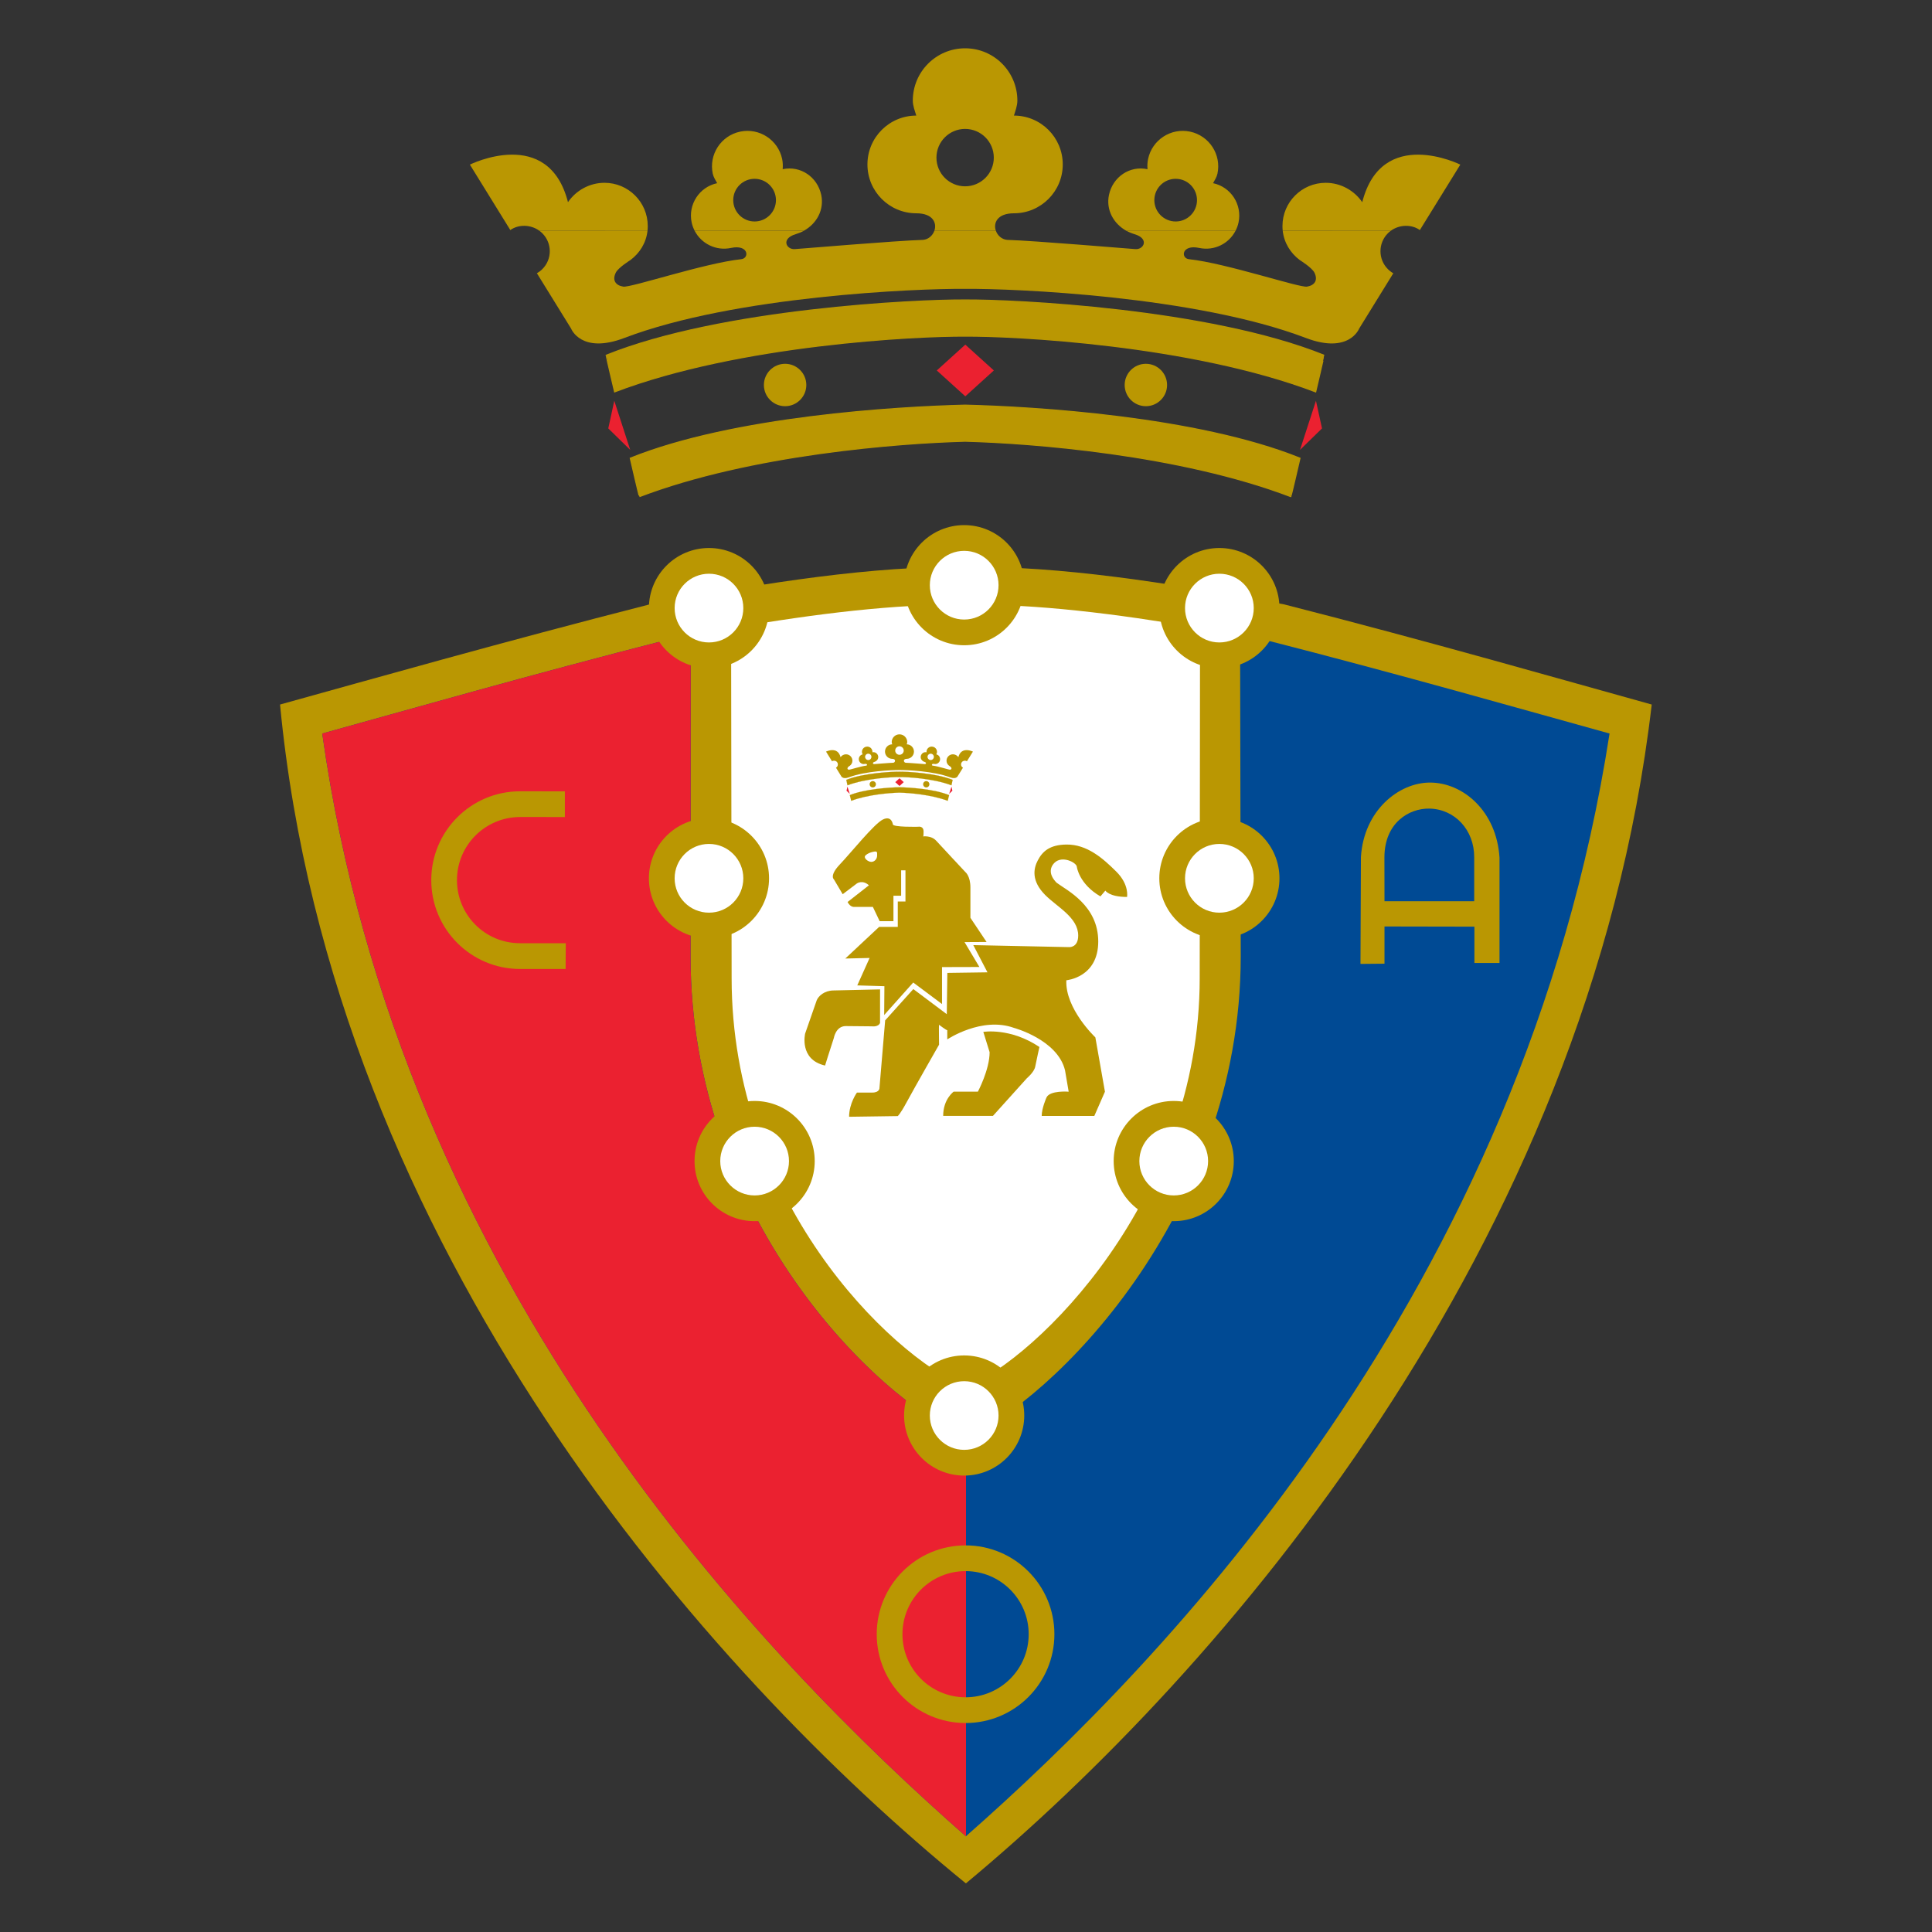 <?xml version="1.0" encoding="UTF-8" standalone="no"?>
<svg
   xmlns:dc="http://purl.org/dc/elements/1.1/"
   xmlns:cc="http://creativecommons.org/ns#"
   xmlns:rdf="http://www.w3.org/1999/02/22-rdf-syntax-ns#"
   xmlns:svg="http://www.w3.org/2000/svg"
   xmlns="http://www.w3.org/2000/svg"
   xmlns:sodipodi="http://sodipodi.sourceforge.net/DTD/sodipodi-0.dtd"
   xmlns:inkscape="http://www.inkscape.org/namespaces/inkscape"
   width="1000"
   height="1000"
   viewBox="0 0 750 750"
   version="1.1"
   id="svg118"
   sodipodi:docname="Club Atlético Osasuna.svg"
   inkscape:version="1.0.1 (3bc2e813f5, 2020-09-07)">
  <rect x="0" y="0" width="750" height="750" fill="#333333" stroke="none"/>
  <sodipodi:namedview
     pagecolor="#ffffff"
     bordercolor="#666666"
     borderopacity="1"
     objecttolerance="10"
     gridtolerance="10"
     guidetolerance="10"
     inkscape:pageopacity="0"
     inkscape:pageshadow="2"
     inkscape:window-width="1920"
     inkscape:window-height="1017"
     id="namedview120"
     showgrid="false"
     units="px"
     inkscape:zoom="0.845"
     inkscape:cx="500"
     inkscape:cy="500"
     inkscape:window-x="-8"
     inkscape:window-y="-8"
     inkscape:window-maximized="1"
     inkscape:current-layer="svg118" />
  <defs
     id="defs11">
    <clipPath
       id="clip1">
      <path
         d="M 0,81 H 215.32 V 288.059 H 0 Z m 0,0"
         id="path2" />
    </clipPath>
    <clipPath
       id="clip2">
      <path
         d="M 6,92 H 108 V 281 H 6 Z m 0,0"
         id="path5" />
    </clipPath>
    <clipPath
       id="clip3">
      <path
         d="m 150.805,142.547 c 0,40.746 -29.977,70.062 -43.168,75.5 -14.43,-6.223 -43.195,-34.754 -43.195,-75.5 l 0.023,-50.398 c -1.203,0.215 -2.352,0.434 -3.543,0.656 C 39.488,98.273 19.539,103.988 6.625,107.559 c 12.227,86.934 69.812,145.629 101.035,173.109 31.223,-27.48 87.496,-85.605 101.039,-173.109 -12.914,-3.57 -32.867,-9.285 -54.301,-14.754 -1.238,-0.23 -2.473,-0.465 -3.695,-0.688 z m 0,0"
         id="path8" />
    </clipPath>
  </defs>
  <g
     id="surface1"
     transform="matrix(2.473,0,0,2.473,108.711,18.76)">
    <g
       clip-path="url(#clip1)"
       clip-rule="nonzero"
       id="g15">
      <path
         style="fill:#ba9702;fill-opacity:1;fill-rule:nonzero;stroke:none"
         d="m 107.734,81.402 c 14.676,-0.145 31.219,2.387 49.887,5.887 22.836,5.828 43.941,11.906 57.699,15.719 -9.957,85.496 -67.75,151.902 -107.66,185.051 C 67.156,255.07 8.18,188.504 0,103.008 13.762,99.195 35.172,93.117 58.012,87.289 c 18.672,-3.5 35.043,-6.031 49.723,-5.887"
         id="path13" />
    </g>
    <path
       style="fill:#ffffff;fill-opacity:1;fill-rule:nonzero;stroke:none"
       d="m 70.805,91.027 c 13.504,-2.312 25.723,-3.809 36.852,-3.695 11.102,-0.113 23.285,1.379 36.758,3.676 l -0.051,54.965 c 0,34.664 -25.504,59.613 -36.73,64.238 -12.277,-5.297 -36.746,-29.574 -36.746,-64.238 l -0.082,-54.945"
       id="path17" />
    <path
       style="fill:#004a94;fill-opacity:1;fill-rule:nonzero;stroke:none"
       d="m 150.703,92.117 c 1.223,0.227 2.457,0.457 3.695,0.688 21.438,5.469 41.387,11.184 54.301,14.754 C 195.156,195.062 138.883,253.188 107.66,280.668 76.438,253.188 18.852,194.492 6.625,107.559 c 12.914,-3.57 32.863,-9.285 54.297,-14.754 1.191,-0.223 2.34,-0.441 3.543,-0.656 l -0.023,50.398 c 0,40.742 28.762,69.277 43.195,75.5 13.191,-5.438 43.168,-34.758 43.168,-75.5 l -0.102,-50.43"
       id="path19" />
    <g
       clip-path="url(#clip2)"
       clip-rule="nonzero"
       id="g25">
      <g
         clip-path="url(#clip3)"
         clip-rule="nonzero"
         id="g23">
        <path
           style="fill:#eb2130;fill-opacity:1;fill-rule:nonzero;stroke:none"
           d="M 6.625,280.668 H 107.68 V 92.117 H 6.625 Z m 0,0"
           id="path21" />
      </g>
    </g>
    <path
       style="fill:#ba9702;fill-opacity:1;fill-rule:nonzero;stroke:none"
       d="m 97.961,214.613 c 0,-5.207 4.223,-9.43 9.434,-9.43 5.207,0 9.426,4.223 9.426,9.43 0,5.207 -4.219,9.43 -9.426,9.43 -5.211,0 -9.434,-4.223 -9.434,-9.43"
       id="path27" />
    <path
       style="fill:#ffffff;fill-opacity:1;fill-rule:nonzero;stroke:none"
       d="m 102,214.613 c 0,-2.973 2.414,-5.387 5.395,-5.387 2.977,0 5.391,2.414 5.391,5.387 0,2.977 -2.414,5.391 -5.391,5.391 -2.98,0 -5.395,-2.414 -5.395,-5.391"
       id="path29" />
    <path
       style="fill:#ba9702;fill-opacity:1;fill-rule:nonzero;stroke:none"
       d="m 138.023,130.285 c 0,-5.203 4.219,-9.43 9.426,-9.43 5.211,0 9.434,4.227 9.434,9.43 0,5.211 -4.223,9.434 -9.434,9.434 -5.207,0 -9.426,-4.223 -9.426,-9.434"
       id="path31" />
    <path
       style="fill:#ffffff;fill-opacity:1;fill-rule:nonzero;stroke:none"
       d="m 142.059,130.285 c 0,-2.977 2.414,-5.395 5.391,-5.395 2.98,0 5.398,2.418 5.398,5.395 0,2.98 -2.418,5.395 -5.398,5.395 -2.977,0 -5.391,-2.414 -5.391,-5.395"
       id="path33" />
    <path
       style="fill:#ba9702;fill-opacity:1;fill-rule:nonzero;stroke:none"
       d="m 57.902,130.285 c 0,-5.203 4.219,-9.43 9.43,-9.43 5.207,0 9.43,4.227 9.43,9.43 0,5.211 -4.223,9.434 -9.43,9.434 -5.211,0 -9.43,-4.223 -9.43,-9.434"
       id="path35" />
    <path
       style="fill:#ffffff;fill-opacity:1;fill-rule:nonzero;stroke:none"
       d="m 61.941,130.285 c 0,-2.977 2.41,-5.395 5.391,-5.395 2.98,0 5.391,2.418 5.391,5.395 0,2.98 -2.41,5.395 -5.391,5.395 -2.98,0 -5.391,-2.414 -5.391,-5.395"
       id="path37" />
    <path
       style="fill:#ba9702;fill-opacity:1;fill-rule:nonzero;stroke:none"
       d="m 130.859,174.676 c 0,-5.207 4.219,-9.438 9.43,-9.438 5.207,0 9.426,4.23 9.426,9.438 0,5.211 -4.219,9.43 -9.426,9.43 -5.211,0 -9.43,-4.219 -9.43,-9.43"
       id="path39" />
    <path
       style="fill:#ffffff;fill-opacity:1;fill-rule:nonzero;stroke:none"
       d="m 134.891,174.676 c 0,-2.98 2.418,-5.395 5.398,-5.395 2.977,0 5.391,2.414 5.391,5.395 0,2.977 -2.414,5.391 -5.391,5.391 -2.98,0 -5.398,-2.414 -5.398,-5.391"
       id="path41" />
    <path
       style="fill:#ba9702;fill-opacity:1;fill-rule:nonzero;stroke:none"
       d="m 65.066,174.676 c 0,-5.207 4.219,-9.438 9.43,-9.438 5.211,0 9.434,4.23 9.434,9.438 0,5.211 -4.223,9.43 -9.434,9.43 -5.211,0 -9.43,-4.219 -9.43,-9.43"
       id="path43" />
    <path
       style="fill:#ffffff;fill-opacity:1;fill-rule:nonzero;stroke:none"
       d="m 69.102,174.676 c 0,-2.98 2.418,-5.395 5.395,-5.395 2.977,0 5.395,2.414 5.395,5.395 0,2.977 -2.418,5.391 -5.395,5.391 -2.977,0 -5.395,-2.414 -5.395,-5.391"
       id="path45" />
    <path
       style="fill:#ba9702;fill-opacity:1;fill-rule:nonzero;stroke:none"
       d="m 138.023,87.867 c 0,-5.207 4.219,-9.43 9.426,-9.43 5.211,0 9.434,4.223 9.434,9.43 0,5.207 -4.223,9.43 -9.434,9.43 -5.207,0 -9.426,-4.223 -9.426,-9.43"
       id="path47" />
    <path
       style="fill:#ffffff;fill-opacity:1;fill-rule:nonzero;stroke:none"
       d="m 142.059,87.867 c 0,-2.977 2.414,-5.391 5.391,-5.391 2.98,0 5.398,2.414 5.398,5.391 0,2.98 -2.418,5.395 -5.398,5.395 -2.977,0 -5.391,-2.414 -5.391,-5.395"
       id="path49" />
    <path
       style="fill:#ba9702;fill-opacity:1;fill-rule:nonzero;stroke:none"
       d="m 57.902,87.867 c 0,-5.207 4.219,-9.43 9.43,-9.43 5.207,0 9.43,4.223 9.43,9.43 0,5.207 -4.223,9.43 -9.43,9.43 -5.211,0 -9.43,-4.223 -9.43,-9.43"
       id="path51" />
    <path
       style="fill:#ffffff;fill-opacity:1;fill-rule:nonzero;stroke:none"
       d="m 61.941,87.867 c 0,-2.977 2.41,-5.391 5.391,-5.391 2.98,0 5.391,2.414 5.391,5.391 0,2.98 -2.41,5.395 -5.391,5.395 -2.98,0 -5.391,-2.414 -5.391,-5.395"
       id="path53" />
    <path
       style="fill:#ba9702;fill-opacity:1;fill-rule:nonzero;stroke:none"
       d="m 97.961,84.273 c 0,-5.207 4.223,-9.43 9.434,-9.43 5.207,0 9.426,4.223 9.426,9.43 0,5.211 -4.219,9.43 -9.426,9.43 -5.211,0 -9.434,-4.219 -9.434,-9.43"
       id="path55" />
    <path
       style="fill:#ffffff;fill-opacity:1;fill-rule:nonzero;stroke:none"
       d="m 102,84.273 c 0,-2.977 2.414,-5.391 5.395,-5.391 2.977,0 5.391,2.414 5.391,5.391 0,2.98 -2.414,5.395 -5.391,5.395 -2.98,0 -5.395,-2.414 -5.395,-5.395"
       id="path57" />
    <path
       style="fill:#ba9702;fill-opacity:1;fill-rule:nonzero;stroke:none"
       d="m 94.188,147.723 c 0,0 -5.867,0.137 -7.363,0.168 -1.367,0.035 -2.297,0.852 -2.578,1.539 l -1.82,5.227 c 0,0 -0.984,4.086 3.129,5.02 0,0 0.723,-2.352 1.375,-4.32 0,0 0.305,-1.875 1.875,-1.875 l 4.117,0.039 c 0,0 0.98,0.145 1.262,-0.531 l 0.004,-5.266"
       id="path59" />
    <path
       style="fill:#ba9702;fill-opacity:1;fill-rule:nonzero;stroke:none"
       d="m 94.988,152.586 -0.891,10.582 c 0,0 0.074,0.754 -1.156,0.754 h -2.383 c 0,0 -1.23,1.684 -1.23,3.797 l 7.633,-0.109 c 0,0 0.336,-0.211 1.363,-2.109 1.379,-2.543 5.125,-9.098 5.125,-9.098 0,0 -0.039,-2.992 -0.008,-3.129 0,0 1.09,0.832 1.297,0.859 v 1.441 c 0,0 5.402,-3.629 10.457,-1.812 0,0 6.883,1.848 8.031,6.68 l 0.57,3.34 c 0,0 -2.973,-0.246 -3.488,0.922 0,0 -0.746,1.668 -0.746,2.879 h 8.262 l 1.664,-3.801 -1.504,-8.527 c 0,0 -4.758,-4.488 -4.555,-8.965 0,0 5.008,-0.41 5.008,-6.082 0,-5.676 -4.941,-8.043 -6.52,-9.215 -1.223,-1.223 -1.137,-2.355 -0.352,-3.141 1.215,-1.215 3.516,-0.016 3.516,0.656 0,0 0.344,2.676 3.699,4.617 l 0.773,-0.91 c 0,0 0.586,0.996 3.406,0.996 0,0 0.379,-1.938 -1.703,-3.992 -2.074,-2.059 -4.578,-4.281 -7.828,-4.234 -2.59,0.035 -3.727,1.055 -4.473,2.469 -0.695,1.309 -1.047,3.246 1.168,5.465 1.91,1.906 5.168,3.527 5.168,6.352 0,1.934 -1.438,1.816 -1.438,1.816 l -15.031,-0.316 2.227,4.273 -6.301,0.09 -0.086,6.48 -5.254,-3.941 -4.422,4.914"
       id="path61" />
    <path
       style="fill:#ba9702;fill-opacity:1;fill-rule:nonzero;stroke:none"
       d="m 110.395,154.398 c 0,0 4.199,-0.723 8.809,2.367 0,0 -0.41,1.816 -0.66,3.086 -0.168,0.871 -1.316,1.824 -1.316,1.824 l -5.32,5.906 h -7.812 c 0,-2.641 1.641,-3.801 1.641,-3.801 h 3.805 c 0,0 1.844,-3.453 1.844,-6.199 l -0.988,-3.184"
       id="path63" />
    <path
       style="fill:#ba9702;fill-opacity:1;fill-rule:evenodd;stroke:none"
       d="m 90.551,131.094 -2.23,1.688 -1.371,-2.316 c 0,0 -0.781,-0.574 0.941,-2.379 1.723,-1.805 5.371,-6.371 6.75,-7.035 1.379,-0.668 1.555,0.758 1.555,0.758 0,0.477 3.957,0.383 3.957,0.383 0,0 0.867,-0.191 0.867,0.758 0,0.949 -0.09,0.762 -0.09,0.762 0,0 1.289,-0.188 2.07,0.672 0.773,0.852 4.598,4.938 4.598,4.938 0,0 0.773,0.605 0.773,2.414 v 4.75 l 2.535,3.793 -3.457,0.019 2.332,3.906 -5.867,0.016 v 5.801 l -4.52,-3.379 -4.559,5.105 0.035,-4.527 -4.258,-0.125 1.934,-4.305 -3.812,0.086 5.309,-4.965 h 2.926 v -3.988 h 1.207 v -4.887 h -0.68 v 3.984 h -1.207 v 3.992 H 94.125 l -1.066,-2.238 h -2.926 c 0,0 -0.613,0.082 -1.043,-0.77 l 3.352,-2.621 c -1.016,-0.918 -1.891,-0.289 -1.891,-0.289"
       id="path65" />
    <path
       style="fill:#ffffff;fill-opacity:1;fill-rule:nonzero;stroke:none"
       d="m 91.902,126.695 c 0.082,-0.082 0.398,-0.352 0.883,-0.488 1.035,-0.293 0.945,-0.07 0.945,0.488 0,0.562 -0.41,1.012 -0.918,1.012 -0.5,0 -1.309,-0.617 -0.91,-1.012"
       id="path67" />
    <path
       style="fill:#eb2130;fill-opacity:1;fill-rule:nonzero;stroke:none"
       d="m 97.238,114.586 0.668,0.602 -0.668,0.602 -0.664,-0.602 z m 0,0"
       id="path69" />
    <path
       style="fill:#ba9702;fill-opacity:1;fill-rule:nonzero;stroke:none"
       d="m 100.949,115.523 c 0,-0.273 0.219,-0.492 0.492,-0.492 0.273,0 0.492,0.219 0.492,0.492 0,0.273 -0.219,0.496 -0.492,0.496 -0.273,0 -0.492,-0.223 -0.492,-0.496"
       id="path71" />
    <path
       style="fill:#ba9702;fill-opacity:1;fill-rule:nonzero;stroke:none"
       d="m 92.547,115.523 c 0,-0.273 0.227,-0.492 0.496,-0.492 0.273,0 0.496,0.219 0.496,0.492 0,0.273 -0.223,0.496 -0.496,0.496 -0.27,0 -0.496,-0.223 -0.496,-0.496"
       id="path73" />
    <path
       style="fill:#eb2130;fill-opacity:1;fill-rule:evenodd;stroke:none"
       d="m 105.402,115.895 0.137,0.641 -0.508,0.504"
       id="path75" />
    <path
       style="fill:#eb2130;fill-opacity:1;fill-rule:evenodd;stroke:none"
       d="m 89.066,115.895 -0.141,0.641 0.516,0.504"
       id="path77" />
    <path
       style="fill:#ba9702;fill-opacity:1;fill-rule:nonzero;stroke:none"
       d="m 97.234,116.832 c 1.523,0.043 4.988,0.305 7.582,1.289 0.004,0.004 0.211,-0.891 0.211,-0.891 -2.402,-0.973 -6.187,-1.195 -7.793,-1.238 -1.602,0.043 -5.391,0.266 -7.793,1.238 0,0 0.203,0.895 0.211,0.891 2.59,-0.984 6.059,-1.246 7.582,-1.289"
       id="path79" />
    <path
       style="fill:none;stroke:#ba9702;stroke-width:0.22;stroke-linecap:butt;stroke-linejoin:miter;stroke-miterlimit:3.864;stroke-opacity:1"
       d="m 972.344,1712.28 c 15.234,-0.43 49.883,-3.047 75.82,-12.891 0.039,-0.039 2.109,8.906 2.109,8.906 -24.023,9.727 -61.875,11.953 -77.93,12.383 -16.016,-0.43 -53.906,-2.656 -77.93,-12.383 0,0 2.031,-8.945 2.109,-8.906 25.898,9.844 60.586,12.461 75.82,12.891 z m 0,0"
       transform="matrix(0.1,0,0,-0.1,0,288.06)"
       id="path81" />
    <path
       style="fill:#ba9702;fill-opacity:1;fill-rule:nonzero;stroke:none"
       d="m 97.234,114.391 c 1.105,-0.016 5.25,0.184 8.156,1.293 0,0 0.207,-0.848 0.199,-0.848 -2.684,-1.082 -7.227,-1.297 -8.355,-1.285 -1.125,-0.012 -5.672,0.203 -8.352,1.285 -0.008,0 0.191,0.848 0.191,0.848 2.91,-1.109 7.059,-1.309 8.16,-1.293"
       id="path83" />
    <path
       style="fill:none;stroke:#ba9702;stroke-width:0.22;stroke-linecap:butt;stroke-linejoin:miter;stroke-miterlimit:3.864;stroke-opacity:1"
       d="m 972.344,1736.694 c 11.055,0.156 52.5,-1.836 81.562,-12.93 0,0 2.07,8.476 1.992,8.476 -26.836,10.82 -72.266,12.969 -83.555,12.852 -11.25,0.117 -56.719,-2.031 -83.516,-12.852 -0.078,0 1.914,-8.476 1.914,-8.476 29.102,11.094 70.586,13.086 81.602,12.93 z m 0,0"
       transform="matrix(0.1,0,0,-0.1,0,288.06)"
       id="path85" />
    <path
       style="fill:#ba9702;fill-opacity:1;fill-rule:evenodd;stroke:none"
       d="m 97.234,113.289 c -1.133,-0.012 -5.363,0.164 -7.93,1.141 -1.012,0.383 -1.242,-0.219 -1.242,-0.219 l -0.793,-1.289 c 0.043,-0.023 0.086,-0.055 0.125,-0.094 0.227,-0.23 0.227,-0.602 0,-0.832 -0.203,-0.203 -0.531,-0.23 -0.746,-0.078 l -0.941,-1.523 c 0,0 1.828,-0.91 2.281,0.875 0.188,-0.27 0.5,-0.449 0.852,-0.449 0.559,0 1.008,0.449 1.008,1.004 0,0.328 -0.156,0.609 -0.406,0.793 0,0 -0.281,0.172 -0.336,0.293 -0.09,0.18 -0.008,0.293 0.172,0.328 0.18,0.027 1.883,-0.551 2.746,-0.641 0.191,-0.019 0.176,-0.348 -0.242,-0.266 -0.414,0.094 -0.824,-0.176 -0.914,-0.59 -0.086,-0.418 0.176,-0.828 0.594,-0.914 -0.031,-0.07 -0.082,-0.141 -0.102,-0.223 -0.09,-0.445 0.195,-0.883 0.637,-0.973 0.449,-0.102 0.887,0.184 0.977,0.633 0.02,0.082 0.023,0.16 0.012,0.238 0.418,-0.09 0.809,0.18 0.902,0.598 0.086,0.418 -0.191,0.793 -0.594,0.914 -0.355,0.105 -0.219,0.363 -0.027,0.344 0.141,-0.008 2.367,-0.195 2.992,-0.211 0.328,-0.027 0.469,-0.617 -0.16,-0.617 -0.625,0 -1.137,-0.512 -1.137,-1.137 0,-0.629 0.512,-1.141 1.137,-1.141 -0.035,-0.109 -0.082,-0.23 -0.082,-0.348 0,-0.676 0.547,-1.219 1.219,-1.219 0.672,0 1.219,0.543 1.219,1.219 0,0.117 -0.051,0.238 -0.082,0.348 0.625,0 1.137,0.512 1.137,1.141 0,0.625 -0.512,1.137 -1.137,1.137 -0.633,0 -0.488,0.59 -0.16,0.617 0.629,0.016 2.848,0.203 2.988,0.211 0.195,0.019 0.332,-0.238 -0.023,-0.344 -0.406,-0.121 -0.684,-0.496 -0.594,-0.914 0.094,-0.418 0.48,-0.688 0.898,-0.598 -0.008,-0.078 -0.004,-0.156 0.012,-0.238 0.098,-0.449 0.531,-0.734 0.98,-0.633 0.445,0.09 0.73,0.527 0.637,0.973 -0.019,0.082 -0.066,0.152 -0.102,0.223 0.414,0.086 0.68,0.496 0.59,0.914 -0.09,0.414 -0.5,0.684 -0.914,0.59 -0.414,-0.082 -0.43,0.246 -0.234,0.266 0.859,0.09 2.562,0.668 2.742,0.641 0.18,-0.035 0.262,-0.148 0.172,-0.328 -0.055,-0.121 -0.336,-0.293 -0.336,-0.293 -0.25,-0.184 -0.406,-0.465 -0.406,-0.793 0,-0.555 0.449,-1.004 1.008,-1.004 0.348,0 0.668,0.18 0.848,0.449 0.457,-1.785 2.289,-0.875 2.289,-0.875 l -0.945,1.523 c -0.215,-0.152 -0.543,-0.125 -0.746,0.078 -0.23,0.23 -0.23,0.602 0,0.832 0.039,0.039 0.086,0.07 0.129,0.094 l -0.801,1.289 c 0,0 -0.227,0.602 -1.238,0.219 -2.566,-0.977 -6.793,-1.152 -7.93,-1.141 m 0.668,-3.055 c 0,-0.371 -0.301,-0.672 -0.668,-0.672 -0.371,0 -0.668,0.301 -0.668,0.672 0,0.367 0.297,0.664 0.668,0.664 0.367,0 0.668,-0.297 0.668,-0.664 m -6.062,0.988 c 0,-0.273 0.219,-0.496 0.496,-0.496 0.273,0 0.496,0.223 0.496,0.496 0,0.27 -0.223,0.5 -0.496,0.5 -0.277,0 -0.496,-0.23 -0.496,-0.5 m 9.797,0 c 0,-0.273 0.227,-0.496 0.5,-0.496 0.273,0 0.496,0.223 0.496,0.496 0,0.27 -0.223,0.5 -0.496,0.5 -0.273,0 -0.5,-0.23 -0.5,-0.5"
       id="path87" />
    <path
       style="fill:#eb2130;fill-opacity:1;fill-rule:nonzero;stroke:none"
       d="m 107.57,46.512 4.48,4.055 -4.48,4.059 -4.477,-4.059 z m 0,0"
       id="path89" />
    <path
       style="fill:#ba9702;fill-opacity:1;fill-rule:nonzero;stroke:none"
       d="m 132.586,52.848 c 0,-1.836 1.492,-3.328 3.328,-3.328 1.836,0 3.328,1.492 3.328,3.328 0,1.836 -1.492,3.328 -3.328,3.328 -1.836,0 -3.328,-1.492 -3.328,-3.328"
       id="path91" />
    <path
       style="fill:#ba9702;fill-opacity:1;fill-rule:nonzero;stroke:none"
       d="m 75.953,52.848 c 0,-1.836 1.492,-3.328 3.328,-3.328 1.836,0 3.332,1.492 3.332,3.328 0,1.836 -1.496,3.328 -3.332,3.328 -1.836,0 -3.328,-1.492 -3.328,-3.328"
       id="path93" />
    <path
       style="fill:#eb2130;fill-opacity:1;fill-rule:nonzero;stroke:none"
       d="m 162.613,55.324 0.949,4.34 -3.453,3.371"
       id="path95" />
    <path
       style="fill:#eb2130;fill-opacity:1;fill-rule:nonzero;stroke:none"
       d="m 52.469,55.324 -0.945,4.34 3.445,3.371"
       id="path97" />
    <path
       style="fill:#ba9702;fill-opacity:1;fill-rule:nonzero;stroke:none"
       d="m 107.547,61.672 c 10.266,0.266 33.633,2.027 51.113,8.695 0.051,0.027 1.441,-6.027 1.441,-6.027 -16.211,-6.523 -41.754,-8.055 -52.555,-8.324 -10.809,0.27 -36.355,1.801 -52.566,8.324 0,0 1.391,6.055 1.441,6.027 17.48,-6.668 40.855,-8.43 51.125,-8.695"
       id="path99" />
    <path
       style="fill:none;stroke:#ba9702;stroke-width:1.78;stroke-linecap:butt;stroke-linejoin:miter;stroke-miterlimit:3.864;stroke-opacity:1"
       d="m 1075.469,2263.881 c 102.656,-2.656 336.328,-20.273 511.133,-86.953 0.508,-0.273 14.414,60.273 14.414,60.273 -162.109,65.234 -417.539,80.547 -525.547,83.242 -108.086,-2.695 -363.555,-18.008 -525.664,-83.242 0,0 13.906,-60.547 14.414,-60.273 174.805,66.68 408.555,84.297 511.25,86.953 z m 0,0"
       transform="matrix(0.1,0,0,-0.1,0,288.06)"
       id="path101" />
    <path
       style="fill:#ba9702;fill-opacity:1;fill-rule:nonzero;stroke:none"
       d="m 107.547,45.176 c 7.445,-0.062 35.418,1.273 55.02,8.75 0,0 1.355,-5.727 1.316,-5.742 -18.086,-7.281 -48.738,-8.734 -56.336,-8.676 -7.598,-0.059 -38.266,1.395 -56.352,8.676 -0.035,0.016 1.324,5.742 1.324,5.742 19.598,-7.477 47.582,-8.812 55.027,-8.75"
       id="path103" />
    <path
       style="fill:none;stroke:#ba9702;stroke-width:1.78;stroke-linecap:butt;stroke-linejoin:miter;stroke-miterlimit:3.864;stroke-opacity:1"
       d="m 1075.469,2428.842 c 74.453,0.625 354.18,-12.734 550.195,-87.5 0,0 13.555,57.266 13.164,57.422 -180.859,72.812 -487.383,87.344 -563.359,86.758 -75.977,0.586 -382.656,-13.945 -563.516,-86.758 -0.352,-0.156 13.242,-57.422 13.242,-57.422 195.977,74.766 475.82,88.125 550.273,87.5 z m 0,0"
       transform="matrix(0.1,0,0,-0.1,0,288.06)"
       id="path105" />
    <path
       style="fill:#ba9702;fill-opacity:1;fill-rule:evenodd;stroke:none"
       d="m 57.684,28.637 c -0.211,1.902 -1.219,3.508 -2.688,4.605 0,0 -1.906,1.176 -2.293,1.973 -0.582,1.188 -0.043,1.992 1.172,2.191 1.211,0.191 12.699,-3.68 18.512,-4.305 1.324,-0.129 1.199,-2.363 -1.605,-1.766 -2.34,0.496 -4.648,-0.664 -5.699,-2.695 l 17.156,-0.004 c -0.398,0.219 -0.832,0.398 -1.289,0.535 -2.371,0.707 -1.465,2.438 -0.16,2.348 0.953,-0.059 15.93,-1.328 20.164,-1.453 0.832,-0.074 1.496,-0.688 1.758,-1.426 l 9.656,-0.004 c 0.262,0.742 0.918,1.355 1.758,1.43 4.234,0.125 19.215,1.395 20.156,1.453 1.305,0.09 2.215,-1.641 -0.152,-2.348 -0.457,-0.137 -0.891,-0.316 -1.293,-0.543 l 17.152,0.008 c -1.043,2.035 -3.352,3.195 -5.691,2.699 -2.809,-0.598 -2.934,1.637 -1.609,1.766 5.82,0.625 17.301,4.496 18.516,4.305 1.211,-0.199 1.75,-1.004 1.172,-2.191 -0.391,-0.797 -2.297,-1.973 -2.297,-1.973 -1.465,-1.098 -2.469,-2.703 -2.684,-4.598 l 16.969,-0.008 c -0.16,0.117 -0.316,0.25 -0.461,0.395 -1.551,1.559 -1.551,4.078 0,5.629 0.258,0.262 0.543,0.477 0.852,0.648 l -5.363,8.684 c 0,0 -1.559,4.066 -8.387,1.465 C 143.715,38.875 115.188,37.695 107.543,37.758 99.891,37.695 71.363,38.875 54.07,45.457 47.246,48.059 45.688,43.992 45.688,43.992 l -5.367,-8.684 c 0.305,-0.172 0.594,-0.387 0.852,-0.648 1.559,-1.551 1.559,-4.07 0,-5.629 C 41.031,28.887 40.875,28.754 40.711,28.637 h 16.973"
       id="path107" />
    <path
       style="fill:#ba9702;fill-opacity:1;fill-rule:evenodd;stroke:none"
       d="M 40.711,28.637 C 39.344,27.641 37.438,27.609 36.148,28.527 L 29.801,18.254 c 0,0 12.328,-6.137 15.398,5.898 1.25,-1.832 3.371,-3.043 5.734,-3.043 3.746,0 6.789,3.039 6.789,6.785 0,0.254 -0.012,0.508 -0.039,0.75 z m 24.371,0 c -0.207,-0.398 -0.367,-0.84 -0.469,-1.305 -0.594,-2.805 1.195,-5.566 4.004,-6.164 -0.254,-0.465 -0.574,-0.941 -0.691,-1.484 -0.637,-3.012 1.281,-5.965 4.289,-6.605 3.008,-0.637 5.961,1.281 6.602,4.289 0.113,0.543 0.129,1.082 0.086,1.605 2.809,-0.598 5.453,1.227 6.051,4.035 0.492,2.34 -0.707,4.496 -2.715,5.621 z m 37.629,0 c 0.426,-1.203 -0.207,-2.742 -2.836,-2.742 -4.234,0 -7.668,-3.434 -7.668,-7.668 0,-4.234 3.434,-7.668 7.668,-7.668 -0.223,-0.742 -0.547,-1.535 -0.547,-2.348 0,-4.539 3.676,-8.215 8.211,-8.215 4.535,0 8.203,3.676 8.203,8.215 0,0.812 -0.316,1.605 -0.539,2.348 4.234,0 7.664,3.434 7.664,7.668 0,4.234 -3.43,7.668 -7.664,7.668 -2.633,0 -3.262,1.539 -2.836,2.746 z m 30.125,0 c -2.012,-1.133 -3.207,-3.289 -2.715,-5.629 0.598,-2.809 3.238,-4.633 6.051,-4.035 -0.043,-0.523 -0.027,-1.062 0.09,-1.605 0.637,-3.008 3.594,-4.926 6.598,-4.289 3.004,0.641 4.93,3.594 4.289,6.605 -0.117,0.543 -0.438,1.02 -0.688,1.484 2.805,0.598 4.594,3.359 4,6.164 -0.098,0.465 -0.262,0.906 -0.473,1.309 z m 24.559,0 c -0.027,-0.234 -0.039,-0.488 -0.039,-0.742 0,-3.746 3.035,-6.785 6.785,-6.785 2.363,0 4.488,1.211 5.738,3.043 3.066,-12.035 15.395,-5.898 15.395,-5.898 l -6.352,10.273 c -1.285,-0.918 -3.191,-0.887 -4.559,0.109 z M 112.043,17.16 c 0,-2.492 -2.016,-4.508 -4.504,-4.508 -2.488,0 -4.5,2.016 -4.5,4.508 0,2.484 2.012,4.5 4.5,4.5 2.488,0 4.504,-2.016 4.504,-4.5 m -40.902,6.672 c 0,-1.852 1.5,-3.348 3.352,-3.348 1.848,0 3.352,1.496 3.352,3.348 0,1.848 -1.504,3.348 -3.352,3.348 -1.852,0 -3.352,-1.5 -3.352,-3.348 m 66.102,0 c 0,-1.852 1.496,-3.348 3.352,-3.348 1.848,0 3.344,1.496 3.344,3.348 0,1.848 -1.496,3.348 -3.344,3.348 -1.855,0 -3.352,-1.5 -3.352,-3.348"
       id="path109" />
    <path
       style="fill:#ba9702;fill-opacity:1;fill-rule:nonzero;stroke:none"
       d="m 37.656,140.473 h 7.199 l -0.027,4.047 h -7.148 c -7.703,0 -13.941,-6.246 -13.941,-13.953 0,-7.695 6.238,-13.941 13.945,-13.941 l 7.027,0.012 v 4.031 l -7.027,-0.004 c -5.473,0 -9.91,4.438 -9.91,9.902 0,5.473 4.41,9.906 9.883,9.906"
       id="path111" />
    <path
       style="fill:#ba9702;fill-opacity:1;fill-rule:evenodd;stroke:none"
       d="m 187.453,126.941 v 6.945 h -14.082 l -0.012,-6.891 c 0.012,-5.426 3.859,-7.715 7.074,-7.652 3.992,0.082 7.02,3.363 7.02,7.598 m 3.973,0.105 v 16.531 h -3.941 V 137.875 l -14.113,-0.027 v 5.84 l -3.77,0.035 0.07,-16.781 c 0.457,-7.328 5.953,-11.684 10.84,-11.684 5.168,0 10.457,4.457 10.914,11.789"
       id="path113" />
    <path
       style="fill:#ba9702;fill-opacity:1;fill-rule:evenodd;stroke:none"
       d="m 97.703,248.945 c 0,-5.473 4.437,-9.906 9.91,-9.906 5.473,0 9.906,4.434 9.906,9.906 0,5.469 -4.434,9.902 -9.906,9.902 -5.473,0 -9.91,-4.434 -9.91,-9.902 m -4.039,0 C 93.664,241.242 99.906,235 107.613,235 c 7.699,0 13.941,6.242 13.941,13.945 0,7.699 -6.242,13.941 -13.941,13.941 -7.707,0 -13.949,-6.242 -13.949,-13.941"
       id="path115" />
  </g>
</svg>
